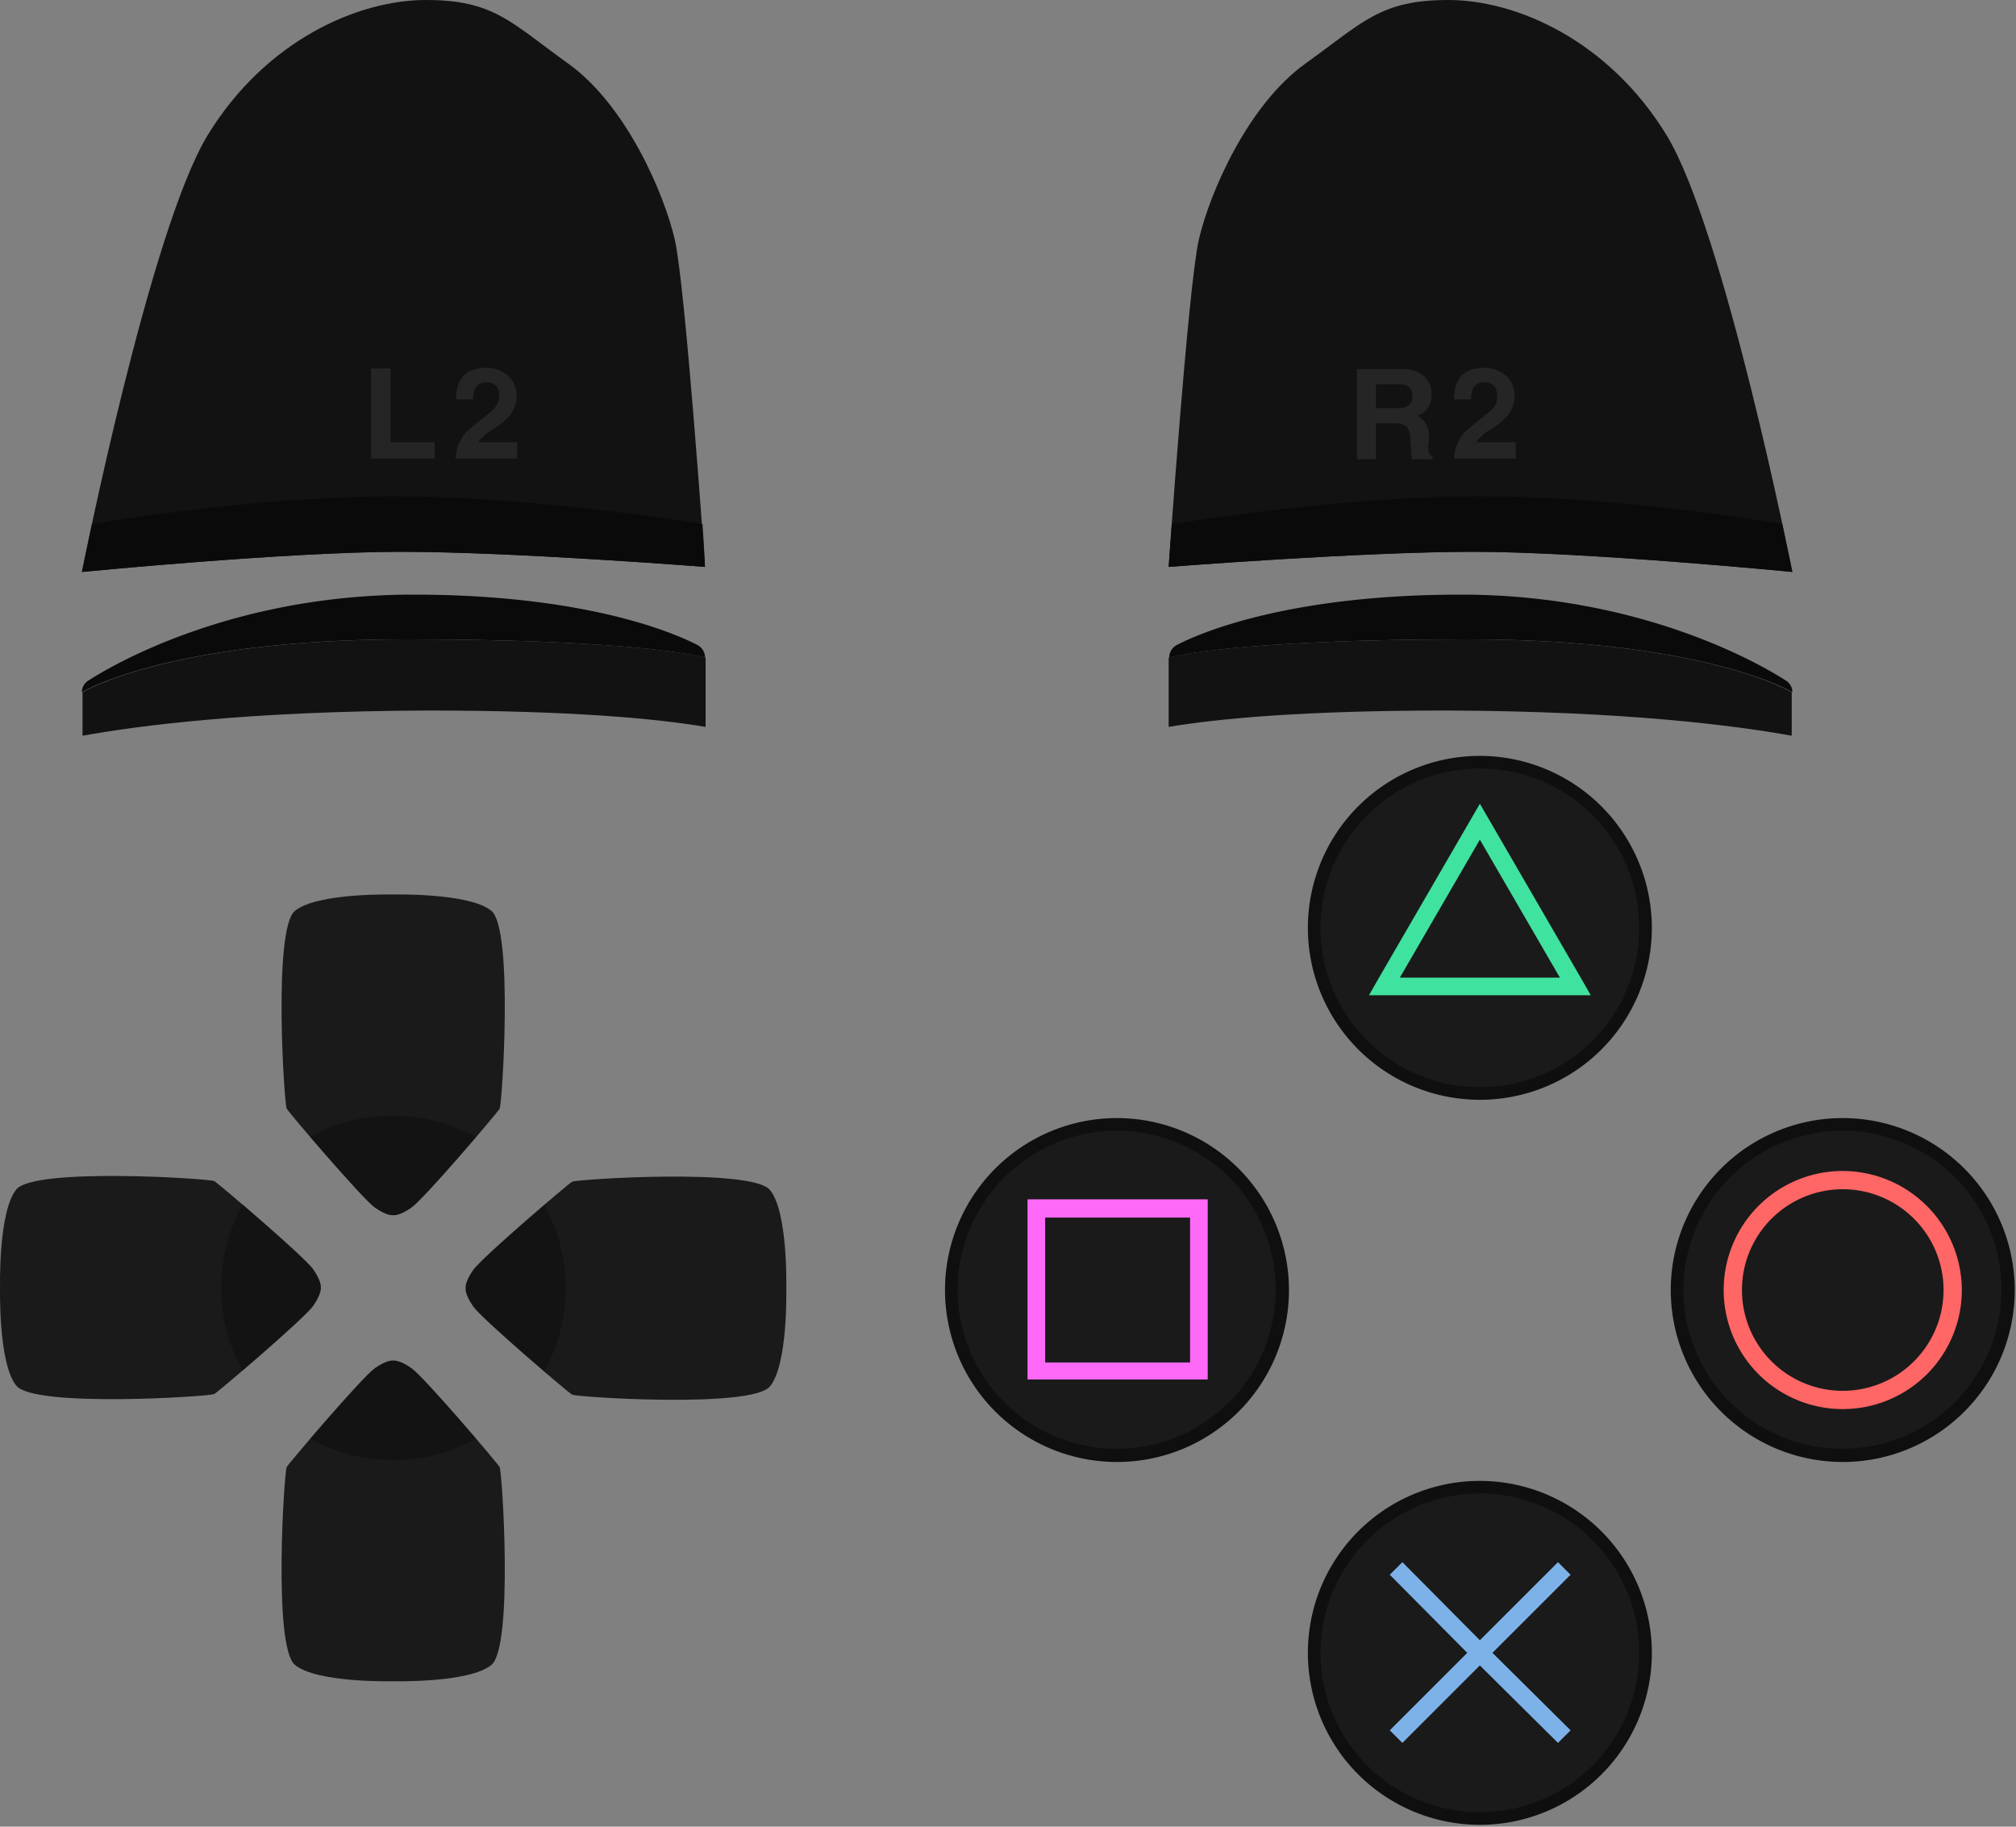 <?xml version="1.0" encoding="UTF-8" standalone="no"?>
<svg
   id="Layer_1"
   data-name="Layer 1"
   width="320"
   height="290"
   viewBox="0 0 320 290"
   version="1.1"
   sodipodi:docname="ps4.minimal.svg"
   inkscape:version="1.3.2 (091e20e, 2023-11-25, custom)"
   xmlns:inkscape="http://www.inkscape.org/namespaces/inkscape"
   xmlns:sodipodi="http://sodipodi.sourceforge.net/DTD/sodipodi-0.dtd"
   xmlns="http://www.w3.org/2000/svg"
   xmlns:svg="http://www.w3.org/2000/svg">
  <rect x="0" y="0" width="320" height="290" fill="#808080" stroke="none"/>
  <sodipodi:namedview
     id="namedview134"
     pagecolor="#ffffff"
     bordercolor="#666666"
     borderopacity="1.0"
     inkscape:showpageshadow="2"
     inkscape:pageopacity="0.0"
     inkscape:pagecheckerboard="0"
     inkscape:deskcolor="#d1d1d1"
     inkscape:zoom="1.4374677"
     inkscape:cx="411.83534"
     inkscape:cy="267.48427"
     inkscape:window-width="1920"
     inkscape:window-height="1057"
     inkscape:window-x="2552"
     inkscape:window-y="119"
     inkscape:window-maximized="1"
     inkscape:current-layer="Layer_1" />
  <defs
     id="defs37">
    <style
       id="style1">
      .cls-1 {
        fill: none;
      }

      .cls-2 {
        fill: #b3b3b3;
      }

      .cls-3 {
        fill: #0d0e13;
      }

      .cls-4 {
        opacity: 0.06;
      }

      .cls-5 {
        fill: #fff;
      }

      .cls-6 {
        fill: #13161f;
      }

      .cls-7 {
        fill: #0f1015;
      }

      .cls-8 {
        fill: #121212;
      }

      .cls-9 {
        fill: #080808;
      }

      .cls-10 {
        fill: #1f1f1f;
      }

      .cls-11 {
        fill: #e6e6e6;
        opacity: 0.1;
      }

      .cls-11, .cls-12, .cls-13, .cls-14, .cls-17 {
        isolation: isolate;
      }

      .cls-12, .cls-14, .cls-29 {
        opacity: 0.08;
      }

      .cls-12 {
        fill: url(#SVGID_4_);
      }

      .cls-13 {
        opacity: 0.22;
      }

      .cls-14 {
        fill: url(#SVGID_5_);
      }

      .cls-15 {
        fill: #10111a;
      }

      .cls-16 {
        fill: #1a1a1a;
      }

      .cls-17 {
        opacity: 0.25;
      }

      .cls-18 {
        opacity: 0.12;
      }

      .cls-19 {
        fill: #0b0b0f;
      }

      .cls-20 {
        fill: url(#SVGID_6_);
      }

      .cls-21 {
        fill: #0f0f0f;
      }

      .cls-22 {
        fill: #f66;
      }

      .cls-23 {
        fill: #7cb2e8;
      }

      .cls-24 {
        fill: #ff69f8;
      }

      .cls-25 {
        fill: #40e2a0;
      }

      .cls-26 {
        fill: #050505;
        stroke: #000;
        stroke-miterlimit: 10;
        stroke-width: 2px;
      }

      .cls-27 {
        fill: #f2f2f2;
      }

      .cls-28 {
        fill: #0a0a0a;
      }

      .cls-30 {
        fill: #ccc;
      }
    </style>
    <pattern
       id="SVGID_4_"
       data-name="SVGID 4 "
       width="40"
       height="103"
       patternTransform="translate(-10082.69 7243.51) rotate(16) scale(0.34)"
       patternUnits="userSpaceOnUse"
       viewBox="0 0 40 103">
      <rect
         class="cls-1"
         width="40"
         height="103"
         id="rect1" />
      <g
         id="g18">
        <polygon
           class="cls-1"
           points="0 0 40 0 40 103 0 103 0 0"
           id="polygon1" />
        <g
           id="g17">
          <polygon
             class="cls-1"
             points="0 0 40 0 40 103 0 103 0 0"
             id="polygon2" />
          <polygon
             points="34.5 231.8 37.5 231.8 37.5 77.3 34.5 77.3 34.5 231.8"
             id="polygon3" />
          <polygon
             points="26.5 231.8 29.5 231.8 29.5 77.3 26.5 77.3 26.5 231.8"
             id="polygon4" />
          <polygon
             points="18.5 231.8 21.5 231.8 21.5 77.3 18.5 77.3 18.5 231.8"
             id="polygon5" />
          <polygon
             points="10.5 231.8 13.5 231.8 13.5 77.3 10.5 77.3 10.5 231.8"
             id="polygon6" />
          <polygon
             points="2.5 231.8 5.5 231.8 5.5 77.3 2.5 77.3 2.5 231.8"
             id="polygon7" />
          <polygon
             points="34.5 128.8 37.5 128.8 37.5 -25.7 34.5 -25.7 34.5 128.8"
             id="polygon8" />
          <polygon
             points="26.5 128.8 29.5 128.8 29.5 -25.7 26.5 -25.7 26.5 128.8"
             id="polygon9" />
          <polygon
             points="18.5 128.8 21.5 128.8 21.5 -25.7 18.5 -25.7 18.5 128.8"
             id="polygon10" />
          <polygon
             points="10.5 128.8 13.5 128.8 13.5 -25.7 10.5 -25.7 10.5 128.8"
             id="polygon11" />
          <polygon
             points="2.5 128.8 5.5 128.8 5.5 -25.7 2.5 -25.7 2.5 128.8"
             id="polygon12" />
          <polygon
             points="34.5 25.8 37.5 25.8 37.5 -128.7 34.5 -128.7 34.5 25.8"
             id="polygon13" />
          <polygon
             points="26.5 25.8 29.5 25.8 29.5 -128.7 26.5 -128.7 26.5 25.8"
             id="polygon14" />
          <polygon
             points="18.5 25.8 21.5 25.8 21.5 -128.7 18.5 -128.7 18.5 25.8"
             id="polygon15" />
          <polygon
             points="10.5 25.8 13.5 25.8 13.5 -128.7 10.5 -128.7 10.5 25.8"
             id="polygon16" />
          <polygon
             points="2.5 25.8 5.5 25.8 5.5 -128.7 2.5 -128.7 2.5 25.8"
             id="polygon17" />
        </g>
      </g>
    </pattern>
    <pattern
       id="SVGID_5_"
       data-name="SVGID 5 "
       width="40"
       height="103"
       patternTransform="matrix(-0.33, 0.09, 0.09, 0.33, -21062.21, 7272.07)"
       patternUnits="userSpaceOnUse"
       viewBox="0 0 40 103">
      <rect
         class="cls-1"
         width="40"
         height="103"
         id="rect18" />
      <g
         id="g35">
        <polygon
           class="cls-1"
           points="0 0 40 0 40 103 0 103 0 0"
           id="polygon18" />
        <g
           id="g34">
          <polygon
             class="cls-1"
             points="0 0 40 0 40 103 0 103 0 0"
             id="polygon19" />
          <polygon
             points="34.5 231.8 37.5 231.8 37.5 77.3 34.5 77.3 34.5 231.8"
             id="polygon20" />
          <polygon
             points="26.5 231.8 29.5 231.8 29.5 77.3 26.5 77.3 26.5 231.8"
             id="polygon21" />
          <polygon
             points="18.5 231.8 21.5 231.8 21.5 77.3 18.5 77.3 18.5 231.8"
             id="polygon22" />
          <polygon
             points="10.5 231.8 13.5 231.8 13.5 77.3 10.5 77.3 10.5 231.8"
             id="polygon23" />
          <polygon
             points="2.5 231.8 5.5 231.8 5.5 77.3 2.5 77.3 2.5 231.8"
             id="polygon24" />
          <polygon
             points="34.5 128.8 37.5 128.8 37.5 -25.7 34.5 -25.7 34.5 128.8"
             id="polygon25" />
          <polygon
             points="26.5 128.8 29.5 128.8 29.5 -25.7 26.5 -25.7 26.5 128.8"
             id="polygon26" />
          <polygon
             points="18.5 128.8 21.5 128.8 21.5 -25.7 18.5 -25.7 18.5 128.8"
             id="polygon27" />
          <polygon
             points="10.5 128.8 13.5 128.8 13.5 -25.7 10.5 -25.7 10.5 128.8"
             id="polygon28" />
          <polygon
             points="2.5 128.8 5.5 128.8 5.5 -25.7 2.5 -25.7 2.5 128.8"
             id="polygon29" />
          <polygon
             points="34.5 25.8 37.5 25.8 37.5 -128.7 34.5 -128.7 34.5 25.8"
             id="polygon30" />
          <polygon
             points="26.5 25.8 29.5 25.8 29.5 -128.7 26.5 -128.7 26.5 25.8"
             id="polygon31" />
          <polygon
             points="18.5 25.8 21.5 25.8 21.5 -128.7 18.5 -128.7 18.5 25.8"
             id="polygon32" />
          <polygon
             points="10.5 25.8 13.5 25.8 13.5 -128.7 10.5 -128.7 10.5 25.8"
             id="polygon33" />
          <polygon
             points="2.5 25.8 5.5 25.8 5.5 -128.7 2.5 -128.7 2.5 25.8"
             id="polygon34" />
        </g>
      </g>
    </pattern>
    <pattern
       id="SVGID_6_"
       data-name="SVGID 6 "
       width="71"
       height="71"
       patternTransform="translate(-13881.41 2292.1) scale(0.1)"
       patternUnits="userSpaceOnUse"
       viewBox="0 0 71 71">
      <rect
         class="cls-1"
         width="71"
         height="71"
         id="rect35" />
      <g
         id="g37">
        <polygon
           class="cls-1"
           points="0 0 71 0 71 71 0 71 0 0"
           id="polygon35" />
        <g
           id="g36">
          <polygon
             class="cls-1"
             points="0 0 71 0 71 71 0 71 0 0"
             id="polygon36" />
          <path
             class="cls-2"
             d="M41.8,35.5a6.3,6.3,0,1,1-6.3-6.3A6.27,6.27,0,0,1,41.8,35.5Z"
             id="path36" />
        </g>
      </g>
    </pattern>
  </defs>
  <g
     id="g66"
     style="display:inline"
     inkscape:label="Dpad"
     transform="translate(-91.491,-39.891)">
    <g
       id="g59">
      <path
         class="cls-16"
         d="m 141.2,247.2 c 1.4,-2 1.2,-2.9 1.2,-2.9 0,0 0.2,-0.9 -1.2,-2.9 -1.4,-2 -15,-13.6 -15.7,-14 -0.7,-0.4 -28.5,-2.2 -31.4,1.3 -2.9,3.5 -2.6,15.6 -2.6,15.6 0,0 -0.3,12.1 2.6,15.6 2.9,3.5 30.7,1.7 31.4,1.3 0.7,-0.4 14.3,-12 15.7,-14 z"
         id="path58" />
      <path
         class="cls-17"
         d="m 141.2,247.2 c 1.4,-2 1.2,-2.9 1.2,-2.9 0,0 0.2,-0.9 -1.2,-2.9 -0.9,-1.3 -6.9,-6.6 -11.2,-10.3 a 27.84,27.84 0 0 0 -3.4,13.2 26.73,26.73 0 0 0 3.4,13.2 c 4.3,-3.7 10.3,-9 11.2,-10.3 z"
         id="path59" />
    </g>
    <g
       id="g61">
      <path
         class="cls-16"
         d="m 151,231.6 c 2,1.4 2.9,1.2 2.9,1.2 0,0 0.9,0.2 2.9,-1.2 2,-1.4 13.6,-15 14,-15.7 0.4,-0.7 2.2,-28.5 -1.3,-31.4 -3.5,-2.9 -15.6,-2.6 -15.6,-2.6 0,0 -12.1,-0.3 -15.6,2.6 -3.5,2.9 -1.7,30.7 -1.3,31.4 0.4,0.7 12,14.3 14,15.7 z"
         id="path60" />
      <path
         class="cls-17"
         d="m 151,231.6 c 2,1.4 2.9,1.2 2.9,1.2 0,0 0.9,0.2 2.9,-1.2 1.3,-0.9 6.6,-6.9 10.3,-11.2 a 27.84,27.84 0 0 0 -13.2,-3.4 26.73,26.73 0 0 0 -13.2,3.4 c 3.8,4.3 9,10.3 10.3,11.2 z"
         id="path61" />
    </g>
    <g
       id="g63">
      <path
         class="cls-16"
         d="m 213.7,228.8 c -2.9,-3.5 -30.7,-1.7 -31.4,-1.3 -0.7,0.4 -14.3,12 -15.7,14 -1.4,2 -1.2,2.9 -1.2,2.9 0,0 -0.2,0.9 1.2,2.9 1.4,2 15,13.6 15.7,14 0.7,0.4 28.5,2.2 31.4,-1.3 2.9,-3.5 2.6,-15.6 2.6,-15.6 0,0 0.3,-12.1 -2.6,-15.6 z"
         id="path62" />
      <path
         class="cls-17"
         d="m 177.9,231.2 c -4.3,3.7 -10.3,9 -11.2,10.3 -1.4,2 -1.2,2.9 -1.2,2.9 0,0 -0.2,0.9 1.2,2.9 0.9,1.3 6.9,6.6 11.2,10.3 a 27.32,27.32 0 0 0 0,-26.4 z"
         id="path63" />
    </g>
    <g
       id="g65">
      <path
         class="cls-16"
         d="m 156.8,257.1 c -2,-1.4 -2.9,-1.2 -2.9,-1.2 0,0 -0.9,-0.2 -2.9,1.2 -2,1.4 -13.6,15 -14,15.7 -0.4,0.7 -2.2,28.5 1.3,31.4 3.5,2.9 15.6,2.6 15.6,2.6 0,0 12.1,0.3 15.6,-2.6 3.5,-2.9 1.7,-30.7 1.3,-31.4 -0.4,-0.7 -12,-14.3 -14,-15.7 z"
         id="path64" />
      <path
         class="cls-17"
         d="m 156.8,257.1 c -2,-1.4 -2.9,-1.2 -2.9,-1.2 0,0 -0.9,-0.2 -2.9,1.2 -1.3,0.9 -6.6,6.9 -10.3,11.2 a 27.84,27.84 0 0 0 13.2,3.4 26.73,26.73 0 0 0 13.2,-3.4 c -3.7,-4.3 -9,-10.3 -10.3,-11.2 z"
         id="path65" />
    </g>
  </g>
  <g
     id="g107"
     transform="translate(-417.4,-40)"
     inkscape:label="ABXY">
    <g
       id="g98">
      <g
         id="g97">
        <path
           class="cls-16"
           d="M 709.9,271 A 26.3,26.3 0 1 1 736.2,244.7 26.33,26.33 0 0 1 709.9,271 Z"
           id="path96" />
        <path
           class="cls-21"
           d="m 709.9,219.5 a 25.25,25.25 0 1 1 -25.3,25.2 25.33,25.33 0 0 1 25.3,-25.2 m 0,-2 a 27.3,27.3 0 1 0 27.3,27.3 27.34,27.34 0 0 0 -27.3,-27.3 z"
           id="path97" />
      </g>
      <path
         class="cls-22"
         d="m 709.9,225.9 a 18.9,18.9 0 1 0 18.9,18.9 18.95,18.95 0 0 0 -18.9,-18.9 z m 0,34.9 a 16,16 0 1 1 16,-16 16,16 0 0 1 -16,16 z"
         id="path98" />
    </g>
    <g
       id="g101">
      <g
         id="g100">
        <path
           class="cls-16"
           d="m 652.3,328.6 a 26.3,26.3 0 1 1 26.3,-26.3 26.33,26.33 0 0 1 -26.3,26.3 z"
           id="path99" />
        <path
           class="cls-21"
           d="m 652.3,277.1 a 25.3,25.3 0 1 1 -25.3,25.3 25.33,25.33 0 0 1 25.3,-25.3 m 0,-2 a 27.3,27.3 0 1 0 27.3,27.3 27.34,27.34 0 0 0 -27.3,-27.3 z"
           id="path100" />
      </g>
      <polygon
         class="cls-23"
         points="654.3,302.4 666.7,290 664.7,288 652.3,300.4 640,288 638,290 650.3,302.4 638,314.7 640,316.7 652.3,304.4 664.7,316.7 666.7,314.7 "
         id="polygon100" />
    </g>
    <g
       id="g103">
      <g
         id="g102">
        <path
           class="cls-16"
           d="M 594.8,271 A 26.3,26.3 0 1 1 621.1,244.7 26.33,26.33 0 0 1 594.8,271 Z"
           id="path101" />
        <path
           class="cls-21"
           d="m 594.7,219.5 a 25.25,25.25 0 1 1 -25.3,25.2 25.33,25.33 0 0 1 25.3,-25.2 m 0,-2 a 27.3,27.3 0 1 0 27.3,27.3 27.34,27.34 0 0 0 -27.3,-27.3 z"
           id="path102" />
      </g>
      <path
         class="cls-24"
         d="M 606.3,230.4 H 580.5 V 259 h 28.6 v -28.6 z m 0,25.9 h -23 v -23 h 23 z"
         id="path103" />
    </g>
    <g
       id="g106">
      <g
         id="g105">
        <path
           class="cls-16"
           d="m 652.3,213.5 a 26.3,26.3 0 1 1 26.3,-26.3 26.33,26.33 0 0 1 -26.3,26.3 z"
           id="path104" />
        <path
           class="cls-21"
           d="M 652.3,162 A 25.3,25.3 0 1 1 627,187.3 25.33,25.33 0 0 1 652.3,162 m 0,-2 a 27.3,27.3 0 1 0 27.3,27.3 27.34,27.34 0 0 0 -27.3,-27.3 z"
           id="path105" />
      </g>
      <path
         class="cls-25"
         d="m 668.3,195.2 -16,-27.6 -16,27.6 -1.6,2.8 h 35.2 z m -16,0 h -12.7 l 12.7,-21.9 12.7,21.9 z"
         id="path106" />
    </g>
  </g>
  <g
     id="g111"
     inkscape:label="R1"
     transform="translate(-412.7)">
    <path
       class="cls-28"
       d="m 697.2,109.9 a 2.14,2.14 0 0 0 -1.1,-1.9 c -4.5,-2.9 -23.4,-13.6 -51.5,-13.6 -26.9,0 -41.1,5.9 -45.1,8 a 2.2,2.2 0 0 0 -1.2,2 c 0,0 9.8,-2.9 47.5,-2.9 37.7,0 51.4,8.4 51.4,8.4 z"
       id="path110" />
    <path
       class="cls-8"
       d="m 697.1,116.8 v 0 -6.9 c 0,0 -13.7,-8.4 -51.4,-8.4 -37.7,0 -47.5,2.9 -47.5,2.9 v 11 0 c 7.7,-1.3 21.2,-2.6 44.1,-2.6 28.5,0.1 45.9,2.4 54.8,4 z"
       id="path111" />
  </g>
  <g
     id="g113"
     inkscape:label="L1"
     transform="translate(-95.8)">
    <path
       class="cls-28"
       d="m 108.8,109.9 a 2.14,2.14 0 0 1 1.1,-1.9 c 4.5,-2.9 23.4,-13.6 51.5,-13.6 26.9,0 41.1,5.9 45.1,8 a 2.2,2.2 0 0 1 1.2,2 c 0,0 -9.8,-2.9 -47.5,-2.9 -37.7,0 -51.4,8.4 -51.4,8.4 z"
       id="path112" />
    <path
       class="cls-8"
       d="m 108.9,116.8 v 0 -6.9 c 0,0 13.7,-8.4 51.4,-8.4 37.7,0 47.5,2.9 47.5,2.9 v 11 0 c -7.7,-1.3 -21.2,-2.6 -44.1,-2.6 -28.5,0.1 -45.9,2.4 -54.8,4 z"
       id="path113" />
  </g>
  <g
     id="g118"
     inkscape:label="R2"
     transform="translate(-412.7)">
    <g
       id="g115">
      <path
         class="cls-8"
         d="m 697.2,90.8 c 0,0 -32.7,-3.2 -50.6,-3.2 -17.9,0 -48.4,2.4 -48.4,2.4 0,0 3.1,-44.7 4.8,-52 1.7,-7.3 7.7,-21.3 16.9,-27.9 C 629.1,3.5 631.8,0 642.6,0 c 10.8,0 25.4,6.4 34.6,21.4 9.2,15 20,69.4 20,69.4 z"
         id="path114" />
      <path
         class="cls-28"
         d="m 598.7,83.2 c 0,0 26.1,-4.4 49,-4.4 22.9,0 47.9,4.4 47.9,4.4 1,4.7 1.6,7.6 1.6,7.6 0,0 -32.7,-3.2 -50.6,-3.2 -17.9,0 -48.4,2.4 -48.4,2.4 0,0 0.2,-2.7 0.5,-6.8 z"
         id="path115" />
    </g>
    <g
       class="cls-29"
       id="g117">
      <path
         class="cls-5"
         d="m 648.7,65.7 -3.2,2.6 a 6.71,6.71 0 0 0 -2,4.5 h 9.8 V 70.2 H 647 a 6.71,6.71 0 0 1 2.1,-1.9 12.47,12.47 0 0 0 2.7,-2.1 4.77,4.77 0 0 0 1.3,-3.3 4.22,4.22 0 0 0 -1.4,-3.3 5.13,5.13 0 0 0 -3.5,-1.2 c -3.1,0 -4.7,1.7 -4.7,5 h 2.7 q 0,-2.7 2.1,-2.7 a 1.83,1.83 0 0 1 2,2.1 c 0.2,1.1 -0.4,2 -1.6,2.9 z"
         id="path116" />
      <path
         class="cls-5"
         d="m 631.1,67.2 h 3 c 1.5,0 2.3,0.6 2.4,1.9 0.1,1.3 0.2,2.5 0.3,3.8 h 3.3 v -0.4 c -0.5,-0.2 -0.7,-0.7 -0.7,-1.5 a 2.81,2.81 0 0 1 0.1,-0.8 v -0.7 a 3.56,3.56 0 0 0 -1.8,-3.5 3.25,3.25 0 0 0 2.2,-3.4 3.54,3.54 0 0 0 -1.3,-3 4.72,4.72 0 0 0 -3.2,-1 h -7.3 v 14.3 h 3 z m 0,-6.2 h 3.7 c 1.4,0 2.1,0.6 2.1,1.9 0,1.3 -0.8,1.9 -2.3,1.9 h -3.5 z"
         id="path117" />
    </g>
  </g>
  <g
     id="g121"
     inkscape:label="L2"
     transform="translate(-95.8)">
    <g
       id="g119">
      <path
         class="cls-8"
         d="m 108.8,90.8 c 0,0 32.7,-3.2 50.6,-3.2 17.9,0 48.3,2.4 48.3,2.4 0,0 -3.1,-44.7 -4.8,-52 C 201.2,30.7 195.2,16.7 186,10.1 176.8,3.5 174.2,0 163.4,0 152.6,0 138,6.4 128.8,21.4 c -9.2,15 -20,69.4 -20,69.4 z"
         id="path118" />
      <path
         class="cls-28"
         d="m 207.3,83.2 c 0,0 -26.1,-4.4 -49,-4.4 -22.9,0 -47.9,4.4 -47.9,4.4 -1,4.7 -1.6,7.6 -1.6,7.6 0,0 32.7,-3.2 50.6,-3.2 17.9,0 48.3,2.4 48.3,2.4 0,0 -0.1,-2.7 -0.4,-6.8 z"
         id="path119" />
    </g>
    <g
       class="cls-29"
       id="g120">
      <path
         class="cls-5"
         d="m 173.3,65.7 -3.2,2.6 a 6.71,6.71 0 0 0 -2,4.5 h 9.8 v -2.6 h -6.2 a 6.71,6.71 0 0 1 2.1,-1.9 12.47,12.47 0 0 0 2.7,-2.1 4.77,4.77 0 0 0 1.3,-3.3 4.22,4.22 0 0 0 -1.4,-3.3 5.13,5.13 0 0 0 -3.5,-1.2 c -3.1,0 -4.7,1.7 -4.7,5 h 2.7 q 0,-2.7 2.1,-2.7 a 1.83,1.83 0 0 1 2,2.1 c 0.1,1.1 -0.5,2 -1.7,2.9 z"
         id="path120" />
      <polygon
         class="cls-5"
         points="157.8,70.2 157.8,58.5 154.7,58.5 154.7,72.8 164.8,72.8 164.8,70.2 "
         id="polygon120" />
    </g>
  </g>
</svg>
